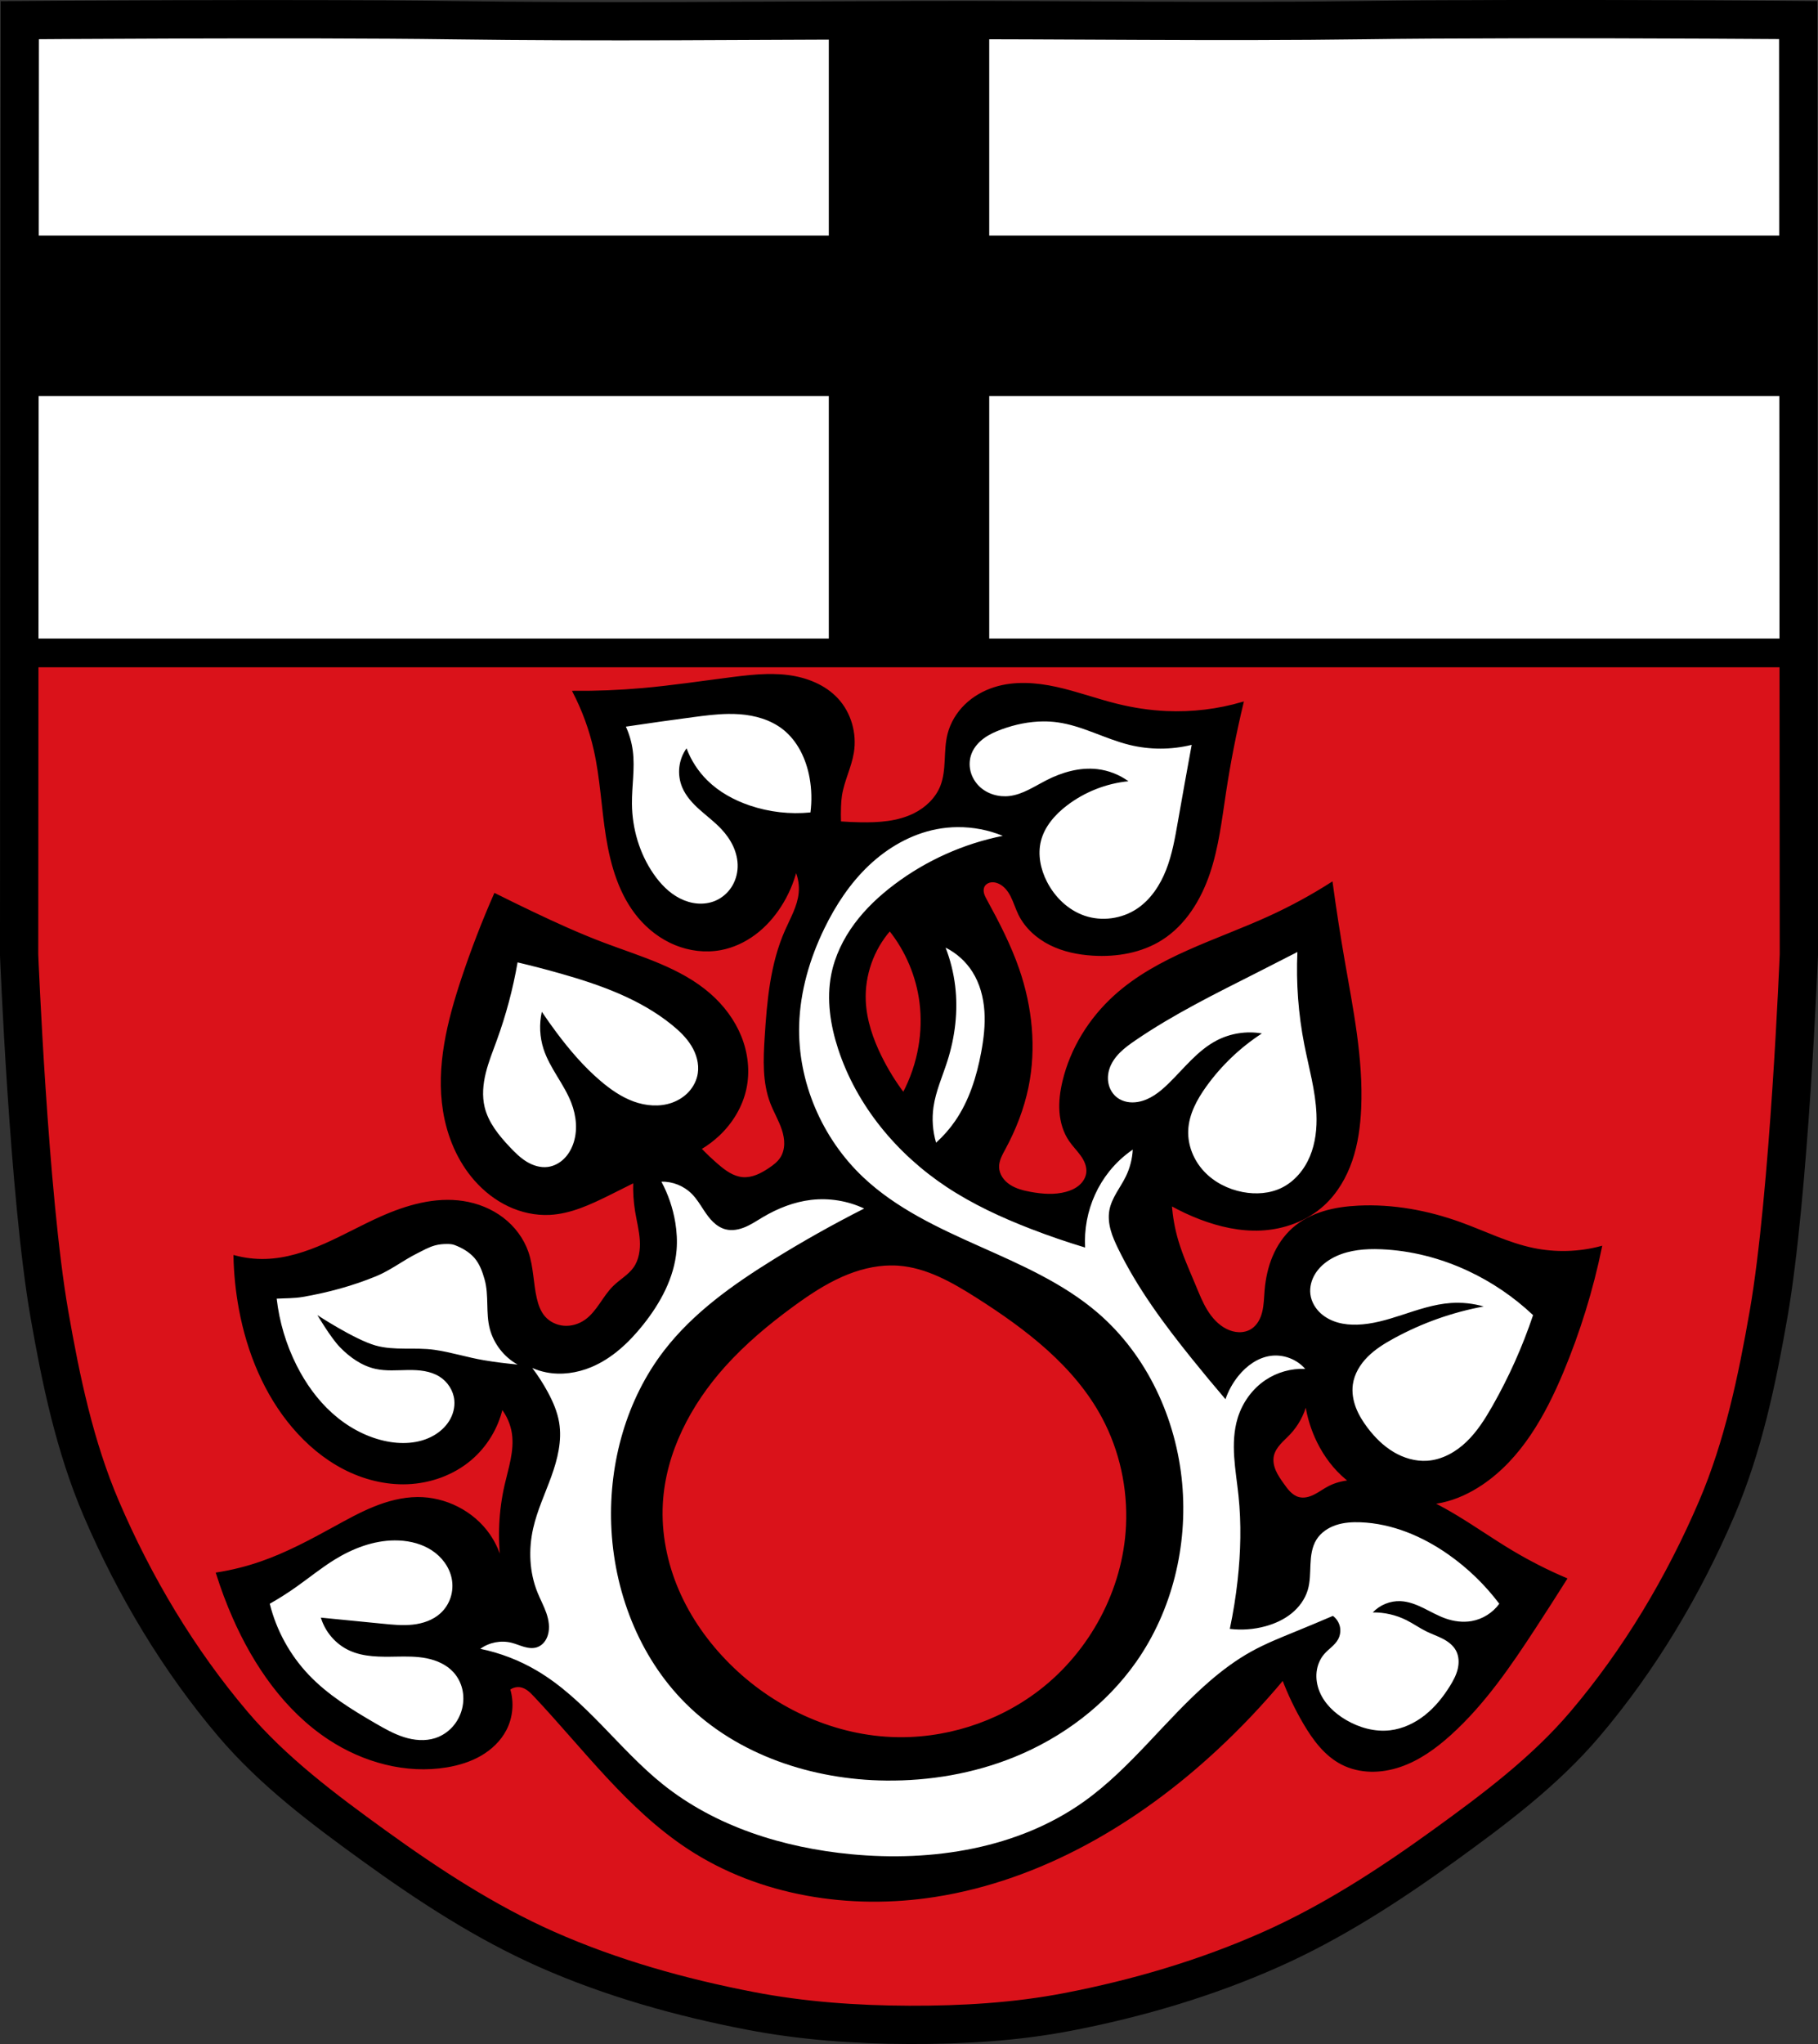 <?xml version="1.0" encoding="UTF-8" standalone="no"?>
<svg
   xmlns:dc="http://purl.org/dc/elements/1.1/"
   xmlns:cc="http://creativecommons.org/ns#"
   xmlns:rdf="http://www.w3.org/1999/02/22-rdf-syntax-ns#"
   xmlns:svg="http://www.w3.org/2000/svg"
   xmlns="http://www.w3.org/2000/svg"
   xmlns:sodipodi="http://sodipodi.sourceforge.net/DTD/sodipodi-0.dtd"
   xmlns:inkscape="http://www.inkscape.org/namespaces/inkscape"
   viewBox="0 0 949.8 1067.6"
   version="1.1"
   id="svg929"
   sodipodi:docname="DEU_Obernzenn_COA.svg"
   inkscape:version="0.92.5 (2060ec1f9f, 2020-04-08)">
  <rect x="0" y="0" width="949.8" height="1067.6" fill="#333333" stroke="none"/>
  <defs
     id="defs933">
    <inkscape:path-effect
       effect="spiro"
       id="path-effect2346"
       is_visible="true" />
    <inkscape:path-effect
       effect="spiro"
       id="path-effect2341"
       is_visible="true" />
    <inkscape:path-effect
       effect="spiro"
       id="path-effect2335"
       is_visible="true" />
    <inkscape:path-effect
       effect="spiro"
       id="path-effect2330"
       is_visible="true" />
    <inkscape:path-effect
       effect="spiro"
       id="path-effect2325"
       is_visible="true" />
    <inkscape:path-effect
       effect="spiro"
       id="path-effect2320"
       is_visible="true" />
    <inkscape:path-effect
       effect="spiro"
       id="path-effect2315"
       is_visible="true" />
    <inkscape:path-effect
       effect="spiro"
       id="path-effect2310"
       is_visible="true" />
    <inkscape:path-effect
       effect="spiro"
       id="path-effect2306"
       is_visible="true" />
    <inkscape:path-effect
       effect="spiro"
       id="path-effect2286"
       is_visible="true" />
    <inkscape:path-effect
       effect="spiro"
       id="path-effect2281"
       is_visible="true" />
    <inkscape:path-effect
       effect="spiro"
       id="path-effect2277"
       is_visible="true" />
  </defs>
  <sodipodi:namedview
     pagecolor="#ffffff"
     bordercolor="#666666"
     borderopacity="1"
     objecttolerance="10"
     gridtolerance="10"
     guidetolerance="10"
     inkscape:pageopacity="0"
     inkscape:pageshadow="2"
     inkscape:window-width="1920"
     inkscape:window-height="1046"
     id="namedview931"
     showgrid="false"
     inkscape:zoom="0.74278611"
     inkscape:cx="474.897"
     inkscape:cy="533.81416"
     inkscape:window-x="-11"
     inkscape:window-y="-11"
     inkscape:window-maximized="1"
     inkscape:current-layer="svg929"
     inkscape:snap-global="false" />
  <path
     style="fill:#da121a"
     inkscape:connector-curvature="0"
     id="path911"
     d="m 784.72,10.025 c -26.17,0.053 -51.02,0.198 -70.798,0.478 -79.11,1.122 -156.7,-0.214 -235.05,0 -2.653,0.007 -5.305,0.036 -7.958,0.043 -78.35,0.214 -155.94,1.122 -235.05,0 -79.11,-1.122 -219.53,0 -219.53,0 l -6.341,488.15 c 0,0 5.02,125.75 15.786,187.56 6.02,34.558 13.324,69.43 27.14,101.67 17.325,40.447 40.35,79.1 68.839,112.63 21.04,24.769 47.54,44.588 73.884,63.62 28.338,20.475 57.966,39.811 89.93,53.968 33.825,14.981 69.917,25.08 106.24,32.09 27.334,5.278 55.35,7.255 83.19,7.349 27.662,0.094 55.55,-1.52 82.71,-6.741 36.46,-7.01 72.55,-17.63 106.46,-32.746 31.943,-14.24 61.63,-33.488 89.98,-53.968 26.346,-19.03 52.841,-38.854 73.884,-63.62 28.489,-33.533 51.52,-72.19 68.839,-112.63 13.816,-32.26 21.12,-67.15 27.14,-101.72 10.759,-61.812 15.786,-187.56 15.786,-187.56 L 933.46,10.488 c 0,0 -70.24,-0.636 -148.73,-0.478" />
  <path
     d="m 813.91,9.99 c -9.597,-0.002 -19.376,0.012 -29.19,0.031 -26.17,0.053 -51,0.188 -70.781,0.469 -79.11,1.122 -156.71,-0.214 -235.06,0 -2.653,0.007 -5.316,0.055 -7.969,0.063 -78.35,0.214 -155.93,1.122 -235.03,0 -79.11,-1.122 -225.53,0 -225.53,0 l -0.219,330.47 h 929.56 l -0.219,-330.53 c 0,0 -58.38,-0.484 -125.56,-0.5 z"
     id="path913"
     inkscape:connector-curvature="0"
     style="fill:#ffffff;stroke:#000000;stroke-width:15;stroke-linecap:round;stroke-miterlimit:4;stroke-dasharray:none;stroke-linejoin:round" />
  <path
     d="m 478.88,10.49 c -2.653,0.007 -5.316,0.055 -7.969,0.063 -11.823,0.032 -23.609,0.102 -35.406,0.156 v 114.84 H 10.255 l -0.031,78.78 h 425.28 v 136.69 h 78.81 v -136.69 h 425.28 l -0.063,-78.78 H 514.311 V 10.519 c -11.803,-0.025 -23.608,-0.064 -35.438,-0.031 z"
     id="path917"
     inkscape:connector-curvature="0"
     style="stroke:#000000;stroke-width:5;stroke-linecap:round;stroke-linejoin:round" />
  <path
     d="m 784.72,10.025 c -26.17,0.053 -51.02,0.198 -70.798,0.478 -79.11,1.122 -156.7,-0.214 -235.05,0 -2.653,0.007 -5.305,0.036 -7.958,0.043 -78.35,0.214 -155.94,1.122 -235.05,0 -79.11,-1.122 -225.53,0 -225.53,0 l -0.341,488.15 c 0,0 5.02,125.75 15.786,187.56 6.02,34.558 13.324,69.43 27.14,101.67 17.325,40.447 40.35,79.1 68.839,112.63 21.04,24.769 47.54,44.588 73.884,63.62 28.338,20.475 57.966,39.811 89.93,53.968 33.825,14.981 69.917,25.08 106.24,32.09 27.334,5.278 55.35,7.255 83.19,7.349 27.662,0.094 55.55,-1.52 82.71,-6.741 36.46,-7.01 72.55,-17.63 106.46,-32.746 31.943,-14.24 61.63,-33.488 89.98,-53.968 26.346,-19.03 52.841,-38.854 73.884,-63.62 28.489,-33.533 51.52,-72.19 68.839,-112.63 13.816,-32.26 21.12,-67.15 27.14,-101.72 10.759,-61.812 15.786,-187.56 15.786,-187.56 L 939.46,10.488 c 0,0 -76.24,-0.636 -154.73,-0.478 z"
     id="path915"
     inkscape:connector-curvature="0"
     style="fill:none;stroke:#000000;stroke-width:20" />
  <path
     inkscape:connector-curvature="0"
     style="fill:#000000;stroke:#000000;stroke-width:1px;stroke-linecap:butt;stroke-linejoin:miter;stroke-opacity:1"
     d="m 403.536,352.524 c -0.906,-0.01 -1.812,-0.006 -2.719,0.012 -6.044,0.119 -12.103,0.822 -18.109,1.582 -15.678,1.985 -31.311,4.371 -47.053,5.762 -11.971,1.058 -23.992,1.538 -36.01,1.439 4.955,9.555 8.676,19.748 11.043,30.248 3.357,14.892 3.975,30.257 6.383,45.332 2.408,15.075 6.866,30.346 16.664,42.053 5.149,6.152 11.709,11.168 19.133,14.209 7.424,3.041 15.711,4.069 23.598,2.598 6.489,-1.211 12.627,-4.083 17.912,-8.037 5.285,-3.954 9.732,-8.974 13.297,-14.529 3.693,-5.755 6.462,-12.104 8.164,-18.727 1.653,3.749 2.321,7.927 1.92,12.004 -0.687,6.989 -4.367,13.261 -7.203,19.686 -7.672,17.382 -9.38,36.732 -10.562,55.695 -0.716,11.474 -1.218,23.35 2.881,34.09 1.818,4.765 4.503,9.179 6.086,14.027 0.791,2.424 1.303,4.96 1.25,7.51 -0.053,2.549 -0.69,5.118 -2.055,7.271 -1.527,2.41 -3.867,4.181 -6.242,5.762 -2.083,1.387 -4.247,2.677 -6.58,3.584 -2.333,0.907 -4.849,1.42 -7.344,1.217 -2.467,-0.201 -4.84,-1.099 -6.988,-2.328 -2.149,-1.229 -4.092,-2.785 -5.975,-4.393 -3.187,-2.721 -6.234,-5.607 -9.123,-8.643 3.459,-2.027 6.689,-4.45 9.604,-7.203 6.827,-6.448 11.927,-14.83 13.924,-24.006 1.967,-9.037 0.877,-18.634 -2.568,-27.217 -3.446,-8.583 -9.185,-16.163 -16.158,-22.238 -15.477,-13.485 -36.01,-19.156 -55.215,-26.406 -12.744,-4.811 -25.156,-10.462 -37.451,-16.326 -6.528,-3.114 -13.026,-6.289 -19.494,-9.525 -6.345,14.425 -12.018,29.144 -16.996,44.096 -7.424,22.298 -13.348,45.94 -9.602,69.141 2.129,13.184 7.491,25.993 16.324,36.01 4.876,5.529 10.789,10.179 17.451,13.336 6.662,3.156 14.077,4.795 21.439,4.43 10.846,-0.538 20.985,-5.289 30.729,-10.084 4.495,-2.212 8.976,-4.452 13.443,-6.721 -0.187,5.136 0.136,10.29 0.961,15.363 0.821,5.046 2.139,10.027 2.465,15.129 0.325,5.102 -0.446,10.486 -3.426,14.641 -2.781,3.878 -7.149,6.267 -10.562,9.602 -2.775,2.711 -4.883,6.014 -7.098,9.199 -2.215,3.185 -4.614,6.335 -7.787,8.566 -3.244,2.281 -7.258,3.497 -11.213,3.209 -3.955,-0.288 -7.81,-2.12 -10.393,-5.129 -2.309,-2.69 -3.525,-6.149 -4.32,-9.604 -1.827,-7.935 -1.7,-16.299 -4.322,-24.008 -2.412,-7.09 -7.119,-13.326 -13.078,-17.863 -5.959,-4.537 -13.13,-7.396 -20.531,-8.543 -14.691,-2.277 -29.642,2.092 -43.213,8.162 -9.807,4.387 -19.193,9.675 -29.021,14.014 -9.829,4.339 -20.255,7.747 -30.994,8.072 -5.496,0.166 -11.018,-0.483 -16.326,-1.92 0.195,9.341 1.16,18.665 2.881,27.848 4.19,22.359 13.087,44.148 27.848,61.457 7.426,8.708 16.326,16.244 26.488,21.508 10.162,5.264 21.612,8.203 33.049,7.781 12.014,-0.443 23.962,-4.707 33.131,-12.484 8.136,-6.901 13.955,-16.485 16.324,-26.887 3.053,3.874 5.062,8.561 5.762,13.443 1.293,9.022 -1.811,18.002 -3.842,26.887 -3.085,13.492 -3.718,27.54 -1.885,41.258 -1.252,-5.483 -3.549,-10.73 -6.758,-15.35 -8.326,-11.987 -22.855,-19.319 -37.449,-19.186 -7.727,0.07 -15.337,2.09 -22.502,4.984 -7.165,2.895 -13.939,6.659 -20.711,10.381 -12.438,6.835 -25.005,13.59 -38.412,18.244 -7.491,2.6 -15.212,4.531 -23.045,5.762 2.451,7.834 5.338,15.533 8.643,23.047 10.98,24.964 27.149,48.392 49.934,63.379 17.996,11.837 40.212,17.954 61.457,14.402 6.178,-1.033 12.273,-2.88 17.693,-6.02 5.42,-3.14 10.149,-7.626 13.035,-13.186 3.342,-6.436 4.048,-14.192 1.922,-21.125 1.731,-1.369 4.085,-1.913 6.24,-1.441 1.437,0.315 2.756,1.049 3.918,1.951 1.162,0.902 2.181,1.972 3.189,3.043 25.9,27.498 48.696,58.783 80.277,79.51 37.366,24.523 84.516,31.851 128.678,24.969 55.565,-8.66 106.224,-38.524 147.402,-76.822 12.277,-11.418 23.83,-23.614 34.568,-36.49 3.03,7.972 6.73,15.688 11.045,23.045 4.937,8.417 11.012,16.656 19.686,21.127 4.633,2.389 9.842,3.588 15.053,3.717 5.211,0.129 10.424,-0.796 15.359,-2.473 9.871,-3.353 18.509,-9.619 26.244,-16.609 17.631,-15.933 31.18,-35.797 44.172,-55.695 5.51,-8.439 10.951,-16.921 16.324,-25.447 -9.755,-4.151 -19.227,-8.968 -28.328,-14.404 -9.759,-5.829 -19.081,-12.362 -28.809,-18.244 -4.034,-2.439 -8.164,-4.752 -12.375,-6.895 1.575,-0.195 3.142,-0.449 4.693,-0.789 7.393,-1.619 14.361,-4.906 20.646,-9.121 20.291,-13.606 32.826,-36.04 42.252,-58.578 8.803,-21.049 15.567,-42.951 20.166,-65.299 -11.553,3.077 -23.829,3.41 -35.531,0.961 -13.146,-2.751 -25.3,-8.874 -37.93,-13.443 -17.035,-6.163 -35.201,-9.523 -53.295,-8.643 -6.108,0.297 -12.225,1.082 -18.074,2.867 -5.849,1.785 -11.439,4.6 -16.016,8.656 -4.505,3.993 -7.943,9.117 -10.285,14.662 -2.342,5.546 -3.611,11.51 -4.119,17.508 -0.32,3.778 -0.348,7.606 -1.234,11.293 -0.443,1.843 -1.103,3.644 -2.082,5.268 -0.979,1.623 -2.287,3.066 -3.887,4.084 -1.977,1.258 -4.354,1.83 -6.697,1.773 -2.343,-0.056 -4.651,-0.722 -6.746,-1.773 -4.305,-2.16 -7.661,-5.884 -10.184,-9.986 -2.523,-4.103 -4.292,-8.613 -6.141,-13.061 -3.23,-7.772 -6.748,-15.451 -9.123,-23.525 -1.793,-6.096 -2.922,-12.388 -3.361,-18.727 4.934,2.776 10.075,5.186 15.365,7.203 10.104,3.852 20.889,6.276 31.689,5.762 11.934,-0.568 23.83,-4.903 32.648,-12.965 6.814,-6.229 11.61,-14.463 14.59,-23.201 2.98,-8.738 4.214,-17.989 4.615,-27.213 1.128,-25.959 -4.208,-51.7 -8.643,-77.303 -2.322,-13.405 -4.403,-26.85 -6.242,-40.33 -10.45,6.675 -21.368,12.614 -32.648,17.764 -27.619,12.608 -58.141,20.933 -80.662,41.293 -13.086,11.83 -22.827,27.485 -26.889,44.652 -1.222,5.163 -1.937,10.488 -1.549,15.779 0.388,5.292 1.922,10.565 4.91,14.949 1.843,2.704 4.199,5.025 6.098,7.691 0.949,1.333 1.785,2.758 2.348,4.295 0.562,1.537 0.845,3.191 0.678,4.818 -0.277,2.696 -1.792,5.172 -3.838,6.949 -2.046,1.777 -4.59,2.905 -7.205,3.615 -6.075,1.649 -12.536,1.143 -18.727,0 -3.832,-0.707 -7.706,-1.692 -10.949,-3.852 -1.622,-1.08 -3.065,-2.45 -4.117,-4.09 -1.052,-1.64 -1.704,-3.556 -1.738,-5.504 -0.03,-1.716 0.412,-3.412 1.057,-5.002 0.644,-1.59 1.49,-3.09 2.305,-4.6 5.456,-10.108 9.686,-20.92 12.004,-32.17 4.196,-20.368 1.978,-41.797 -4.803,-61.457 -4.324,-12.538 -10.44,-24.375 -16.805,-36.01 -0.61,-1.115 -1.228,-2.242 -1.57,-3.467 -0.342,-1.224 -0.388,-2.576 0.131,-3.736 0.283,-0.633 0.726,-1.191 1.266,-1.627 0.539,-0.436 1.173,-0.752 1.84,-0.943 1.334,-0.382 2.777,-0.261 4.096,0.17 1.668,0.545 3.156,1.569 4.381,2.826 1.224,1.257 2.197,2.743 3.004,4.301 1.615,3.116 2.592,6.527 4.139,9.678 3.376,6.876 9.391,12.255 16.246,15.674 6.855,3.419 14.52,4.982 22.166,5.453 12.49,0.77 25.456,-1.439 36.01,-8.164 12.157,-7.746 20.108,-20.808 24.715,-34.467 4.607,-13.659 6.247,-28.103 8.414,-42.354 2.379,-15.644 5.424,-31.188 9.123,-46.574 -12.898,3.782 -26.424,5.411 -39.852,4.801 -8.742,-0.397 -17.433,-1.736 -25.928,-3.84 -10.587,-2.623 -20.866,-6.428 -31.518,-8.775 -10.652,-2.347 -21.948,-3.181 -32.34,0.133 -5.628,1.795 -10.894,4.805 -15.129,8.924 -4.235,4.119 -7.414,9.359 -8.879,15.082 -1.146,4.479 -1.24,9.148 -1.479,13.766 -0.238,4.617 -0.644,9.311 -2.361,13.604 -2.536,6.339 -7.821,11.343 -13.924,14.404 -8.647,4.337 -18.656,4.975 -28.328,4.801 -3.525,-0.063 -7.049,-0.224 -10.564,-0.48 -0.101,-2.72 -0.101,-5.443 0,-8.162 0.071,-1.927 0.194,-3.855 0.48,-5.762 1.163,-7.728 4.987,-14.853 6.242,-22.566 1.609,-9.883 -1.365,-20.494 -8.162,-27.848 -6.575,-7.114 -16.167,-10.865 -25.775,-12.096 -2.702,-0.346 -5.415,-0.51 -8.133,-0.541 z m 61.34,133.182 c 8.692,10.868 14.304,24.173 16.023,37.982 0.957,7.686 0.727,15.512 -0.594,23.145 -1.467,8.48 -4.283,16.725 -8.309,24.332 -4.546,-6.041 -8.525,-12.507 -11.869,-19.287 -4.492,-9.107 -7.864,-18.935 -8.309,-29.08 -0.588,-13.419 4.193,-26.999 13.057,-37.092 z m 0.545,174.727 c 1.252,-0.009 2.503,0.028 3.756,0.113 14.933,1.02 28.489,8.763 41.125,16.785 25.937,16.465 51.401,35.854 65.885,62.947 9.231,17.268 13.519,37.094 12.59,56.652 -1.597,33.615 -19.01,66.001 -45.742,86.445 -21.987,16.815 -49.982,25.616 -77.633,24.34 -31.737,-1.464 -62.341,-16.106 -84.77,-38.607 -11.013,-11.049 -20.202,-23.998 -26.387,-38.32 -6.185,-14.322 -9.32,-30.031 -8.443,-45.607 1.501,-26.673 14.676,-51.701 32.508,-71.594 10.666,-11.898 22.993,-22.214 35.895,-31.641 8.109,-5.925 16.517,-11.546 25.707,-15.596 8.042,-3.544 16.747,-5.854 25.51,-5.918 z m 216.893,72.514 c 1,6.995 3.116,13.827 6.242,20.164 3.61,7.317 8.603,14 14.885,19.207 0.533,0.442 1.075,0.872 1.625,1.291 -3.734,0.366 -7.42,1.311 -10.748,3.029 -2.568,1.326 -4.893,3.09 -7.477,4.387 -1.292,0.649 -2.652,1.179 -4.07,1.455 -1.419,0.276 -2.9,0.291 -4.297,-0.08 -1.792,-0.475 -3.373,-1.564 -4.691,-2.867 -1.318,-1.303 -2.4,-2.822 -3.473,-4.334 -1.571,-2.214 -3.15,-4.45 -4.229,-6.941 -1.078,-2.491 -1.63,-5.291 -1.053,-7.943 0.518,-2.38 1.906,-4.488 3.516,-6.316 1.61,-1.829 3.458,-3.432 5.127,-5.207 4.166,-4.431 7.173,-9.942 8.643,-15.844 z"
     id="path2275-6" />
  <path
     inkscape:connector-curvature="0"
     style="fill:#ffffff;stroke:none;stroke-width:1.6;stroke-linecap:butt;stroke-linejoin:miter;stroke-miterlimit:4;stroke-dasharray:none;stroke-opacity:1"
     d="m 380.364,372.887 c -6.037,0.09 -12.072,0.861 -18.068,1.656 -11.783,1.562 -23.555,3.223 -35.311,4.98 1.833,4.012 3.06,8.299 3.623,12.674 1.177,9.142 -0.536,18.396 -0.453,27.613 0.117,12.982 3.928,25.992 11.316,36.668 3.602,5.205 8.132,9.92 13.779,12.779 2.823,1.43 5.905,2.378 9.059,2.641 3.154,0.263 6.381,-0.171 9.303,-1.387 3.451,-1.436 6.429,-3.957 8.48,-7.082 2.051,-3.125 3.178,-6.836 3.289,-10.572 0.11,-3.71 -0.764,-7.418 -2.309,-10.793 -1.545,-3.375 -3.746,-6.424 -6.291,-9.125 -3.433,-3.644 -7.475,-6.653 -11.207,-9.99 -3.732,-3.337 -7.234,-7.119 -9.164,-11.738 -1.375,-3.291 -1.898,-6.934 -1.504,-10.479 0.394,-3.545 1.704,-6.984 3.768,-9.893 2.354,6.281 6.088,12.04 10.863,16.75 6.169,6.085 13.974,10.348 22.182,13.127 10.146,3.435 21.028,4.678 31.688,3.621 0.78,-6.011 0.626,-12.143 -0.453,-18.107 -1.758,-9.72 -6.241,-19.279 -14.033,-25.35 -6.362,-4.957 -14.475,-7.25 -22.52,-7.832 -2.011,-0.145 -4.025,-0.192 -6.037,-0.162 z m 164.723,3.904 c -7.353,0.044 -14.709,1.572 -21.637,4.09 -3.279,1.192 -6.504,2.618 -9.328,4.666 -2.824,2.048 -5.242,4.762 -6.516,8.01 -1.141,2.908 -1.319,6.173 -0.574,9.207 0.745,3.034 2.399,5.827 4.648,7.994 4.122,3.972 10.165,5.705 15.844,4.98 6.882,-0.878 12.842,-4.98 19.014,-8.148 8.229,-4.225 17.517,-6.936 26.707,-5.885 5.855,0.67 11.528,2.874 16.297,6.336 -11.609,1.144 -22.876,5.587 -32.141,12.676 -6.207,4.748 -11.69,10.978 -13.58,18.561 -1.772,7.11 -0.178,14.756 3.168,21.275 4.098,7.985 10.994,14.694 19.467,17.654 9.086,3.174 19.621,1.741 27.613,-3.621 7.127,-4.782 12.055,-12.309 15.182,-20.301 3.126,-7.992 4.609,-16.514 6.094,-24.967 2.361,-13.439 4.775,-26.869 7.242,-40.289 -10.651,2.631 -21.941,2.631 -32.592,0 -12.764,-3.153 -24.546,-9.987 -37.572,-11.77 -2.434,-0.333 -4.885,-0.484 -7.336,-0.469 z m -44.814,55.215 c -3.67,0.028 -7.339,0.385 -10.943,1.08 -13.3,2.564 -25.509,9.604 -35.35,18.912 -9.84,9.308 -17.413,20.815 -23.328,33 -7.617,15.691 -12.624,32.814 -13.129,50.248 -0.859,29.67 11.899,59.312 33.498,79.672 17.234,16.245 39.174,26.422 60.803,36.07 21.629,9.649 43.729,19.269 61.691,34.705 25.747,22.125 41.012,55.214 44.094,89.021 2.975,32.631 -5.173,66.429 -23.992,93.252 -15.714,22.397 -38.466,39.532 -63.828,49.795 -21.181,8.571 -44.15,12.469 -66.998,12.223 -38.301,-0.413 -77.432,-13.257 -104.568,-40.289 -24.519,-24.425 -37.688,-59.044 -38.906,-93.631 -1.134,-32.19 7.947,-65.082 27.588,-90.611 15.175,-19.725 35.889,-34.414 57.039,-47.531 15.449,-9.582 31.313,-18.494 47.531,-26.707 -8.551,-4.018 -18.227,-5.605 -27.613,-4.527 -8.981,1.031 -17.575,4.44 -25.35,9.053 -3.021,1.792 -5.951,3.778 -9.188,5.143 -3.236,1.364 -6.88,2.077 -10.279,1.195 -2.49,-0.646 -4.709,-2.114 -6.555,-3.906 -1.845,-1.792 -3.345,-3.906 -4.762,-6.053 -1.965,-2.978 -3.817,-6.077 -6.338,-8.602 -4.132,-4.138 -9.998,-6.483 -15.844,-6.336 3.554,6.633 6.012,13.852 7.244,21.275 0.797,4.805 1.082,9.707 0.672,14.561 -1.213,14.353 -8.445,27.591 -17.422,38.855 -7.363,9.24 -16.252,17.642 -27.16,22.182 -7.399,3.079 -15.679,4.271 -23.541,2.717 -2.486,-0.492 -4.918,-1.252 -7.242,-2.264 3.035,4.008 5.762,8.251 8.148,12.676 2.687,4.982 4.961,10.26 5.885,15.844 1.563,9.452 -0.836,19.115 -4.088,28.127 -3.251,9.012 -7.385,17.754 -9.492,27.1 -2.5,11.087 -1.996,22.962 2.264,33.498 1.459,3.609 3.341,7.045 4.617,10.723 1.276,3.678 1.921,7.727 0.814,11.459 -0.41,1.383 -1.06,2.704 -1.977,3.818 -0.916,1.114 -2.103,2.017 -3.455,2.52 -2.194,0.815 -4.651,0.536 -6.904,-0.096 -2.254,-0.632 -4.407,-1.601 -6.678,-2.168 -5.544,-1.384 -11.674,-0.19 -16.295,3.17 10.34,2.124 20.325,5.964 29.424,11.316 25.509,15.007 42.682,40.787 65.756,59.32 27.72,22.265 63.175,33.262 98.568,36.648 42.336,4.051 87.168,-2.888 121.771,-27.613 24.519,-17.519 42.423,-42.722 65.186,-62.471 6.876,-5.965 14.214,-11.441 22.182,-15.844 7.394,-4.085 15.267,-7.215 23.086,-10.412 6.511,-2.662 13.001,-5.378 19.467,-8.148 1.83,1.353 3.149,3.382 3.643,5.604 0.494,2.222 0.157,4.618 -0.928,6.619 -0.843,1.555 -2.1,2.843 -3.404,4.037 -1.305,1.194 -2.678,2.322 -3.838,3.658 -2.261,2.605 -3.622,5.946 -4.002,9.375 -0.38,3.429 0.198,6.936 1.488,10.135 2.58,6.398 7.883,11.397 13.83,14.895 6.936,4.079 15.096,6.37 23.088,5.432 6.654,-0.782 12.938,-3.768 18.188,-7.93 5.25,-4.162 9.512,-9.465 13.047,-15.156 1.738,-2.797 3.327,-5.74 4.092,-8.943 0.765,-3.203 0.638,-6.718 -0.924,-9.617 -1.478,-2.744 -4.094,-4.704 -6.857,-6.145 -2.764,-1.44 -5.735,-2.444 -8.533,-3.814 -3.581,-1.754 -6.849,-4.094 -10.412,-5.885 -5.448,-2.739 -11.557,-4.149 -17.654,-4.074 3.687,-3.911 9.116,-6.117 14.486,-5.885 4.228,0.183 8.265,1.782 12.066,3.641 3.802,1.859 7.481,4.006 11.473,5.412 4.338,1.528 9.049,2.147 13.58,1.359 5.752,-1 11.067,-4.323 14.486,-9.055 -7.478,-9.929 -16.529,-18.671 -26.709,-25.803 -13.477,-9.441 -29.278,-16.11 -45.721,-16.748 -4.332,-0.168 -8.737,0.091 -12.852,1.455 -4.115,1.364 -7.94,3.919 -10.234,7.598 -2.372,3.803 -2.937,8.442 -3.141,12.92 -0.204,4.478 -0.115,9.038 -1.387,13.336 -1.443,4.879 -4.606,9.159 -8.57,12.348 -3.964,3.189 -8.702,5.327 -13.611,6.664 -6.022,1.64 -12.362,2.105 -18.559,1.359 1.773,-8.376 3.131,-16.841 4.072,-25.352 1.629,-14.727 1.999,-29.625 0.453,-44.361 -0.706,-6.731 -1.81,-13.422 -2.242,-20.176 -0.432,-6.754 -0.176,-13.637 1.789,-20.113 2.43,-8.011 7.546,-15.237 14.486,-19.918 6.082,-4.102 13.495,-6.197 20.824,-5.885 -4.4,-5.08 -11.452,-7.726 -18.107,-6.791 -6.666,0.936 -12.509,5.184 -16.75,10.412 -2.951,3.638 -5.259,7.795 -6.789,12.223 -5.992,-7.003 -11.879,-14.097 -17.656,-21.277 -14.487,-18.005 -28.379,-36.703 -38.477,-57.49 -1.514,-3.116 -2.946,-6.291 -3.857,-9.633 -0.911,-3.342 -1.289,-6.877 -0.67,-10.285 0.587,-3.237 2.045,-6.249 3.684,-9.102 1.638,-2.852 3.476,-5.596 4.918,-8.553 2.132,-4.371 3.372,-9.176 3.621,-14.033 -4.6,3.145 -8.734,6.971 -12.223,11.316 -5.98,7.446 -10.031,16.412 -11.77,25.803 -0.855,4.62 -1.161,9.342 -0.906,14.033 -9.606,-2.891 -19.102,-6.151 -28.457,-9.773 -15.302,-5.925 -30.292,-12.851 -43.971,-21.914 -25.923,-17.175 -46.908,-42.425 -56.586,-71.977 -4.101,-12.522 -6.164,-26 -3.621,-38.93 1.893,-9.622 6.293,-18.656 12.129,-26.537 5.835,-7.881 13.081,-14.646 20.916,-20.543 16.652,-12.533 36.148,-21.266 56.586,-25.35 -7.467,-3.076 -15.556,-4.615 -23.631,-4.555 z m -6.246,62.951 c 2.477,6.399 4.153,13.107 4.979,19.918 1.601,13.204 -0.023,26.715 -4.074,39.383 -2.549,7.97 -6.063,15.708 -7.242,23.992 -0.881,6.189 -0.415,12.566 1.357,18.561 3.751,-3.361 7.102,-7.168 9.959,-11.316 7.287,-10.579 11.219,-23.137 13.582,-35.764 1.33,-7.106 2.197,-14.348 1.711,-21.561 -0.486,-7.213 -2.378,-14.425 -6.238,-20.537 -3.408,-5.396 -8.319,-9.832 -14.033,-12.676 z m 183.789,2.264 c -7.078,3.648 -14.172,7.269 -21.277,10.863 -21.596,10.925 -43.397,21.65 -63.375,35.311 -2.831,1.936 -5.639,3.942 -8.064,6.367 -2.426,2.425 -4.47,5.303 -5.516,8.57 -0.839,2.621 -1.008,5.474 -0.334,8.143 0.674,2.668 2.213,5.137 4.408,6.797 1.517,1.148 3.319,1.898 5.188,2.256 1.868,0.358 3.803,0.33 5.678,0.008 3.083,-0.529 5.994,-1.842 8.619,-3.543 2.625,-1.701 4.981,-3.786 7.225,-5.965 8.165,-7.928 15.246,-17.394 25.35,-22.633 7.174,-3.72 15.579,-5.014 23.539,-3.623 -11.251,7.31 -21.129,16.727 -28.971,27.615 -4.936,6.853 -9.178,14.647 -9.508,23.086 -0.305,7.799 2.896,15.571 8.215,21.283 5.319,5.713 12.635,9.407 20.305,10.857 6.831,1.292 14.136,0.812 20.371,-2.264 6.729,-3.32 11.806,-9.486 14.695,-16.41 2.889,-6.925 3.724,-14.572 3.412,-22.068 -0.51,-12.26 -3.973,-24.174 -6.338,-36.215 -3.128,-15.925 -4.346,-32.223 -3.621,-48.436 z m -407.414,5.432 c -2.409,13.866 -6.05,27.518 -10.865,40.742 -2.052,5.637 -4.323,11.215 -5.752,17.041 -1.429,5.826 -1.992,11.983 -0.586,17.814 1.945,8.071 7.433,14.784 13.129,20.824 2.674,2.835 5.464,5.621 8.789,7.654 3.325,2.033 7.266,3.273 11.129,2.758 3.062,-0.409 5.93,-1.914 8.176,-4.035 2.246,-2.121 3.887,-4.836 4.951,-7.736 2.552,-6.956 1.773,-14.82 -0.904,-21.729 -3.811,-9.836 -11.222,-18.036 -14.486,-28.066 -2.035,-6.251 -2.352,-13.052 -0.906,-19.465 2.473,3.686 5.04,7.31 7.697,10.865 6.856,9.175 14.354,17.938 23.086,25.35 5.167,4.386 10.829,8.324 17.197,10.643 6.368,2.318 13.526,2.915 19.922,0.674 3.392,-1.189 6.525,-3.167 8.941,-5.828 2.416,-2.661 4.098,-6.009 4.641,-9.562 0.758,-4.966 -0.733,-10.093 -3.357,-14.377 -2.624,-4.284 -6.32,-7.812 -10.225,-10.973 -16.646,-13.476 -37.342,-20.855 -57.943,-26.709 -7.499,-2.131 -15.045,-4.093 -22.633,-5.885 z m -36.848,147.08 c -2.132,-0.01 -4.295,0.197 -6.35,0.766 -3.283,0.909 -6.284,2.646 -9.33,4.172 -7.254,3.635 -13.763,8.754 -21.262,11.854 -12.317,5.09 -25.343,8.599 -38.477,10.865 -4.471,0.771 -9.05,0.654 -13.58,0.904 1.385,12.11 4.928,23.972 10.412,34.857 4.675,9.281 10.799,17.899 18.518,24.857 7.718,6.958 17.071,12.218 27.203,14.525 8.63,1.965 18.108,1.657 25.803,-2.717 3.296,-1.874 6.21,-4.482 8.205,-7.707 1.995,-3.225 3.034,-7.078 2.658,-10.852 -0.494,-4.96 -3.482,-9.561 -7.695,-12.223 -4.813,-3.041 -10.782,-3.546 -16.475,-3.475 -5.693,0.072 -11.464,0.629 -17.023,-0.6 -7.177,-1.586 -13.43,-6.056 -18.561,-11.318 -4.784,-4.907 -11.77,-16.748 -11.77,-16.748 0,0 19.36,12.718 30.33,15.842 9.895,2.818 20.596,0.825 30.783,2.266 8.703,1.231 17.136,3.966 25.803,5.432 5.85,0.989 11.747,1.702 17.654,2.264 -7.048,-3.916 -12.4,-10.773 -14.486,-18.561 -2.243,-8.37 -0.382,-17.475 -2.717,-25.803 -1.13,-4.032 -2.61,-8.207 -5.371,-11.355 -2.739,-3.123 -6.572,-5.324 -10.473,-6.752 -1.2,-0.439 -2.523,-0.488 -3.801,-0.494 z m 484.773,2.674 c -7.956,-0.039 -16.025,1.09 -22.857,5.062 -3.285,1.91 -6.234,4.48 -8.262,7.693 -2.028,3.214 -3.089,7.098 -2.604,10.867 0.493,3.83 2.566,7.373 5.434,9.959 2.525,2.277 5.642,3.848 8.914,4.771 3.272,0.923 6.699,1.213 10.098,1.113 7.897,-0.233 15.575,-2.536 23.088,-4.979 8.446,-2.746 16.944,-5.717 25.803,-6.338 5.781,-0.405 11.631,0.21 17.201,1.811 -16.45,3.032 -32.409,8.711 -47.078,16.75 -4.867,2.668 -9.643,5.631 -13.561,9.562 -3.918,3.932 -6.953,8.932 -7.717,14.43 -0.563,4.052 0.128,8.216 1.58,12.041 1.452,3.825 3.645,7.331 6.115,10.592 3.743,4.939 8.204,9.41 13.52,12.596 5.316,3.185 11.534,5.034 17.717,4.607 7.692,-0.531 14.835,-4.538 20.402,-9.873 5.567,-5.335 9.733,-11.946 13.549,-18.646 8.604,-15.107 15.74,-31.05 21.275,-47.531 -9.989,-9.441 -21.499,-17.269 -33.951,-23.088 -14.183,-6.628 -29.627,-10.645 -45.268,-11.316 -1.128,-0.048 -2.262,-0.078 -3.398,-0.084 z M 206.171,804.549 c -11.047,0.064 -21.847,4.187 -31.285,10.002 -7.096,4.372 -13.555,9.69 -20.371,14.486 -4.384,3.085 -8.917,5.955 -13.58,8.6 3.444,13.85 10.536,26.777 20.369,37.121 9.933,10.45 22.388,18.112 34.857,25.35 4.784,2.777 9.64,5.53 14.914,7.201 5.274,1.671 11.058,2.201 16.32,0.494 3.448,-1.118 6.579,-3.178 9.008,-5.869 2.429,-2.691 4.157,-6.002 5.025,-9.521 0.813,-3.293 0.877,-6.777 0.115,-10.082 -0.762,-3.305 -2.354,-6.426 -4.641,-8.932 -3.592,-3.937 -8.722,-6.207 -13.947,-7.258 -5.225,-1.051 -10.601,-0.984 -15.93,-0.891 -8.289,0.145 -16.905,0.277 -24.445,-3.168 -7.122,-3.254 -12.715,-9.693 -14.939,-17.201 10.716,1.034 21.429,2.089 32.141,3.168 5.273,0.531 10.593,1.067 15.861,0.492 5.269,-0.574 10.553,-2.352 14.469,-5.924 2.45,-2.235 4.293,-5.125 5.311,-8.281 1.017,-3.156 1.209,-6.571 0.574,-9.826 -1.172,-6.009 -5.146,-11.28 -10.248,-14.664 -5.102,-3.384 -11.249,-4.985 -17.365,-5.254 -0.738,-0.033 -1.476,-0.047 -2.213,-0.043 z"
     id="path2304" />
</svg>
